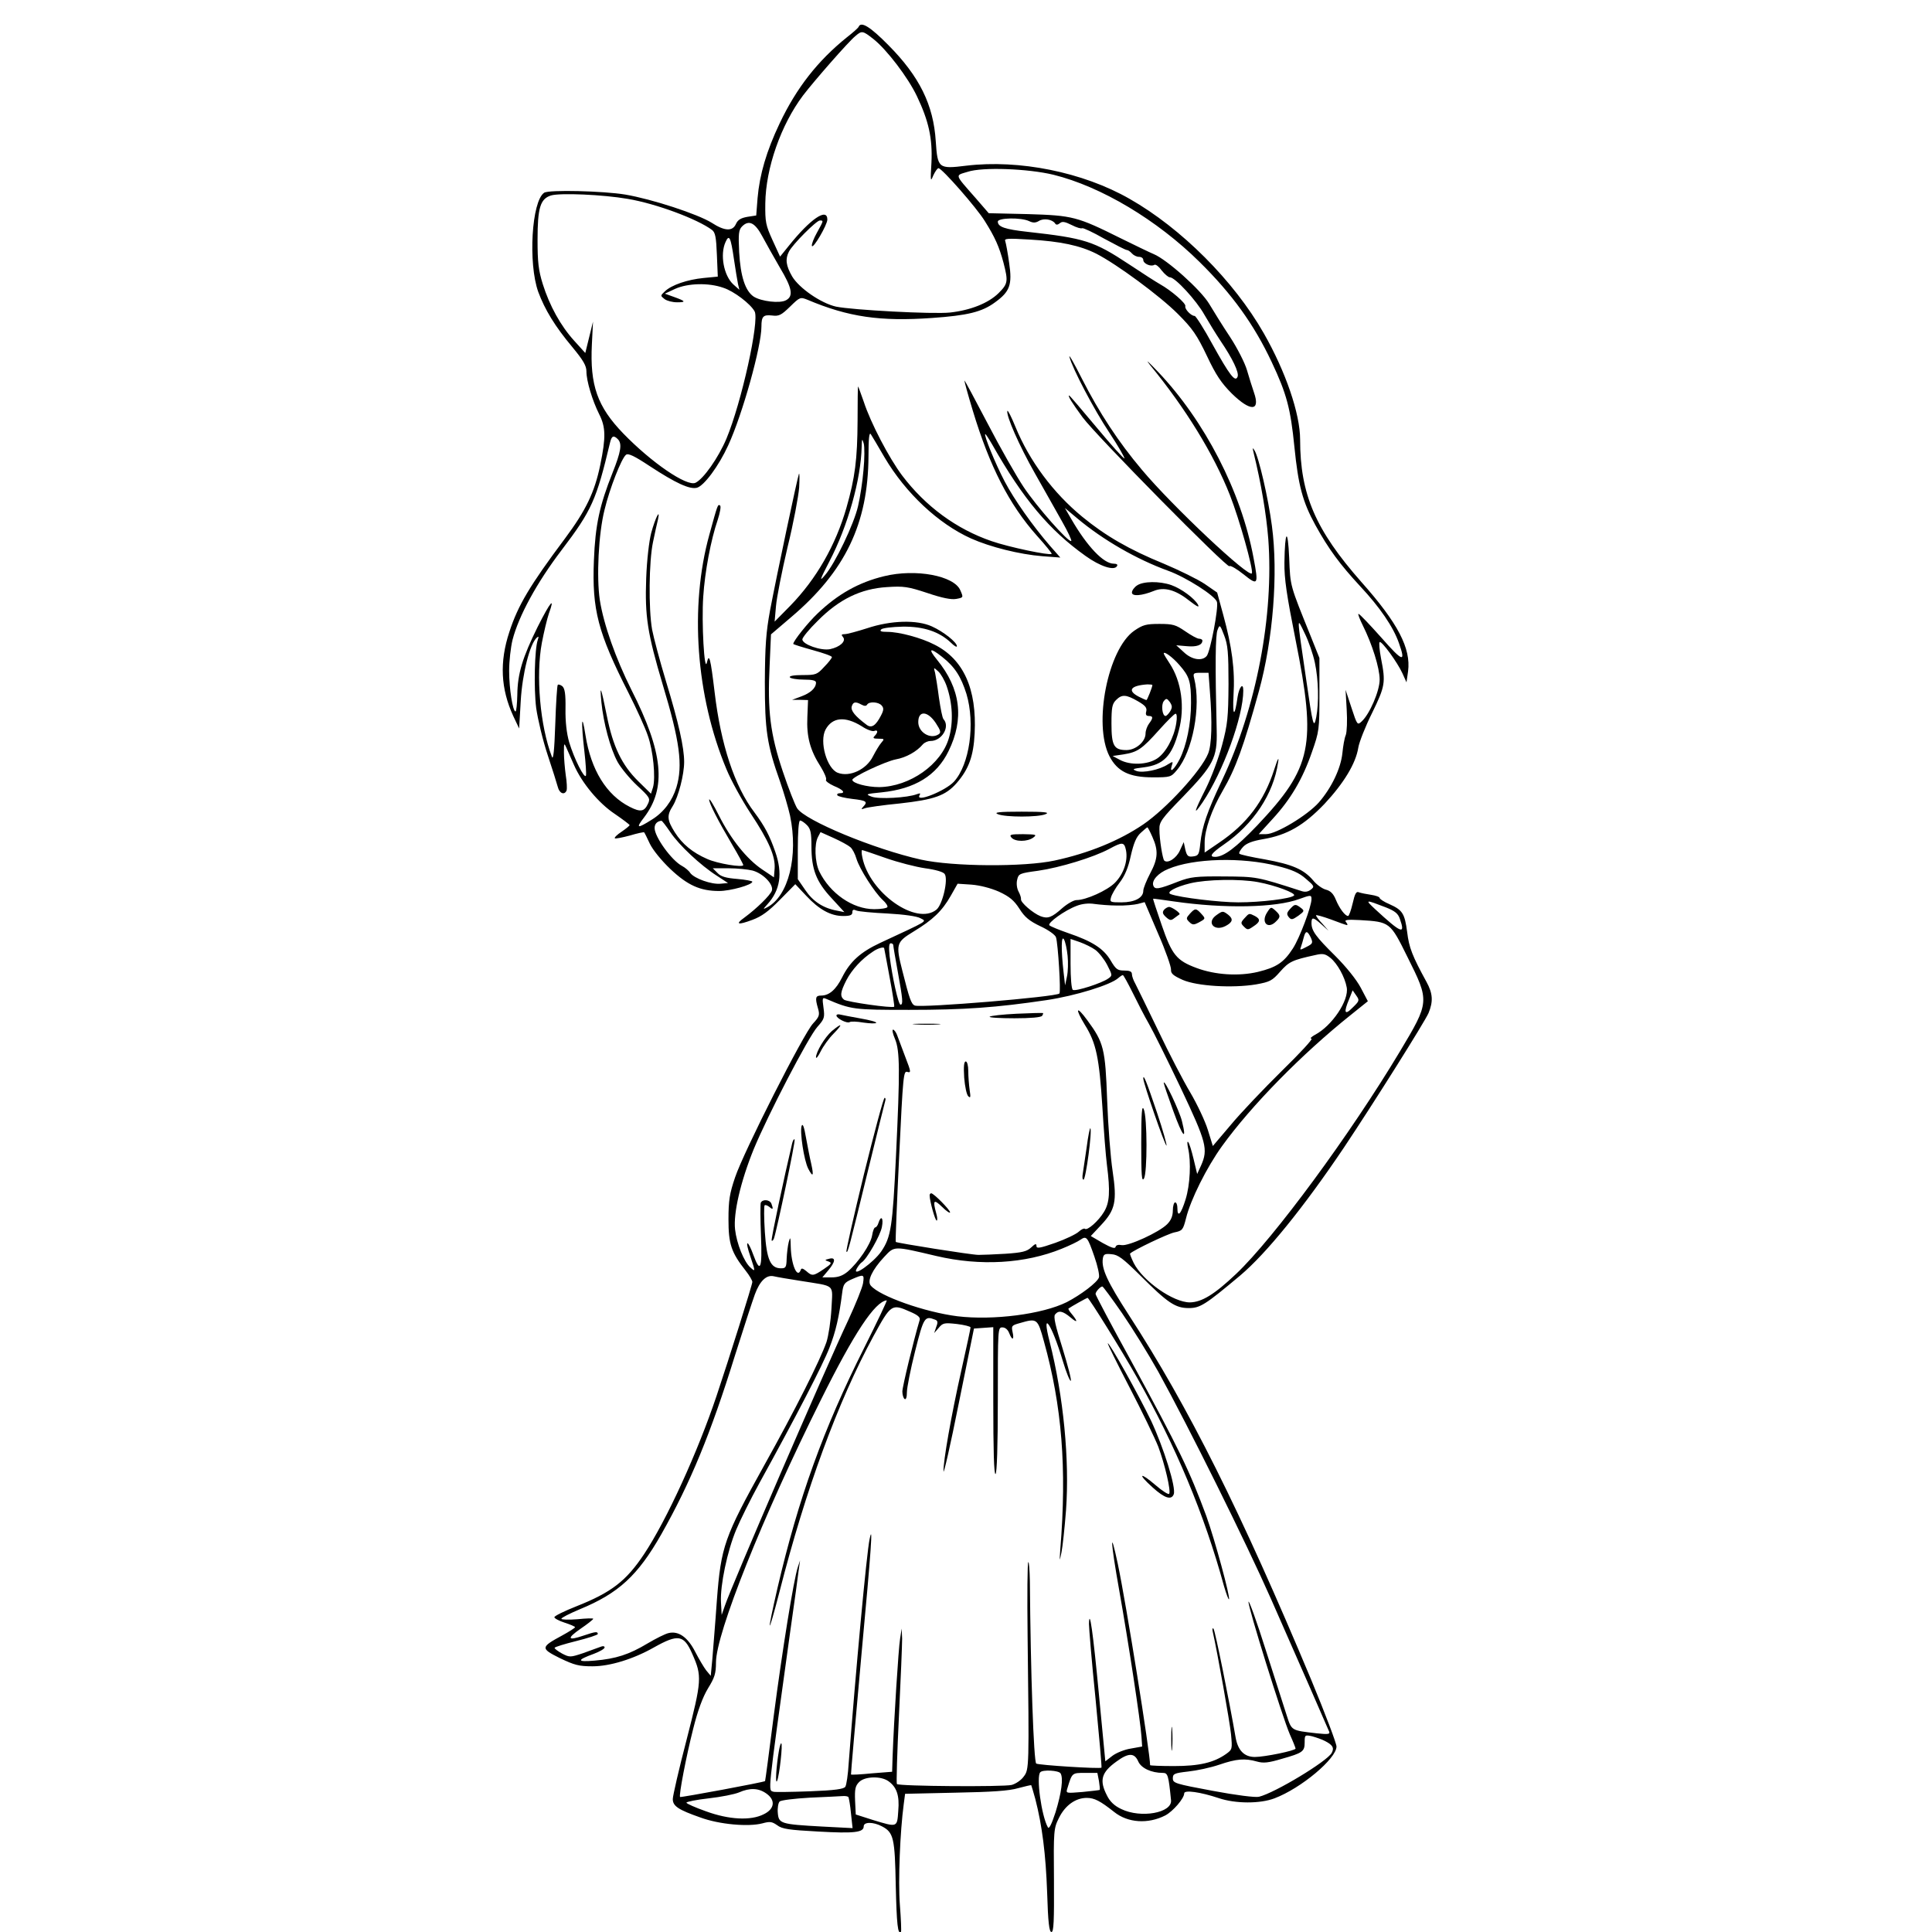 <?xml version="1.0" encoding="utf-8"?>
<!-- Generator: Adobe Illustrator 21.0.0, SVG Export Plug-In . SVG Version: 6.00 Build 0)  -->
<svg version="1.0" id="图层_1" xmlns="http://www.w3.org/2000/svg" xmlns:xlink="http://www.w3.org/1999/xlink" x="0px" y="0px"
	 viewBox="0 0 850 850" enable-background="new 0 0 850 850" xml:space="preserve">
<g transform="translate(0,0) scale(1,1)">
	<path d="M390.8,19.8c13.7,13.8,19.9,26.3,20.9,42.4c0.8,11.9,1.2,12.2,13.4,10.7c23.2-2.8,51.3,2.8,71.9,14.6
		c22.7,12.9,45.8,36,59,59.1c9.6,16.8,16,35.4,16,46.8c0,24.1,6.8,39.8,26.9,62.6c16.2,18.2,21.9,29.3,20.6,39.3l-0.7,4.9l-1.8-4
		c-2.2-4.8-9.1-14.3-10-13.7c-0.4,0.2-0.1,3.5,0.6,7.2c2.1,10.6,1.8,12.2-3.9,23.9c-3,6-5.7,12.9-6.1,15.3
		c-1.1,7-6.4,15.7-14.9,24.8c-9.1,9.5-16.4,13.7-27,15.5c-4.7,0.8-7.3,1.8-8.8,3.4c-1.2,1.3-2,2.7-1.6,3c0.3,0.4,5.4,1.5,11.2,2.5
		c12.1,2.2,17.1,4.4,21.2,9.2c1.5,1.9,4.1,3.7,5.6,4.1c2,0.5,3.3,1.7,4.4,4.4c1.6,3.9,4.1,7.2,5.4,7.2c0.4,0,1.3-2.5,2-5.5
		c1-4.4,1.6-5.5,2.8-4.9c0.9,0.3,3.3,0.8,5.4,1.1c2,0.3,3.7,0.9,3.7,1.4c0,0.4,1.9,1.7,4.3,2.7c5.8,2.6,6.7,4.1,7.8,12.3
		c0.8,6.8,2.3,10.6,8.5,21.9c2.8,5.1,3,8.6,0.9,13.7c-1.7,3.9-24,39.4-37.3,59.3c-17.7,26.3-34.1,46.5-45.6,56.2
		c-15.4,12.9-17.6,14.3-22.6,14.3c-5.9,0-9.2-2.2-21.5-14.5c-7.5-7.4-9.6-9-12.5-9.2c-2.9-0.3-3.5,0-3.8,1.9
		c-0.7,4.5,2.1,10.4,11.4,24.8c26.3,40.5,49.3,86.5,80.3,160.6C583,753.8,588,767,588,768.4c0,5.3-15.6,18.4-27.3,22.8
		c-6.3,2.4-17.1,2.4-24.5-0.1c-8.1-2.7-15.2-3.7-15.2-2.1c0,2.2-4.9,7.9-8.3,9.7c-7.6,3.9-16.5,3.3-22.5-1.5
		c-6.2-4.9-8.7-6.2-12.1-6.2c-4.9,0-9.5,3.3-12.2,8.8c-2.3,4.6-2.4,5.4-2.2,27.5c0.1,17.9-0.1,22.7-1.1,22.7s-1.5-4.2-1.9-17.3
		c-0.6-17-2.2-29.5-5.2-41.2c-0.9-3.2-1.7-6-1.8-6.1c-0.1-0.1-2.7,0.5-5.7,1.3c-4,1.2-11.7,1.7-27.6,2l-22.2,0.5l-0.6,4.6
		c-1.6,11.9-2.5,33.6-1.7,44.2c0.5,6.3,0.7,11.7,0.5,11.9c-1.4,1.5-1.9-3.3-2.3-20.2c-0.4-21-0.9-23.5-6.1-26.2c-3.8-2-8-2-8,0
		c0,2.7-4.1,3.2-20,2.3c-12.9-0.7-15.9-1.1-18.1-2.8c-2.3-1.6-3.2-1.7-6.5-0.8c-6.1,1.6-18.9,0.5-27.3-2.6c-9.7-3.4-12.1-5-12.1-8.1
		c0-1.4,2.7-13.2,6.1-26.2c6.7-26.1,6.8-27.9,2.5-37.6c-3.7-8.5-6.2-8.9-16.9-2.9c-9,5.1-19.3,8.3-27,8.3c-6,0-7.9-0.5-14.4-3.6
		c-8.6-4.3-8.5-4.8,1.1-10c3.1-1.7,5.6-3.3,5.6-3.6s-2.1-1.2-4.6-2s-4.5-1.9-4.5-2.4c0.1-0.6,4.4-2.7,9.7-4.8
		c15.4-6.1,21.9-11.1,29.8-23c9.9-14.9,23.6-44.9,31.9-69.7c5.5-16.4,15.7-48.8,15.7-50c0-0.6-1.3-2.9-2.9-4.9
		c-6.4-8.1-7.6-11.8-7.6-22.6c0-8.4,0.5-11.4,2.9-18.5c3.8-11.3,30.2-63.4,34.3-67.7c2.8-3,3-3.8,2.2-6.6c-1.4-4.8-1.1-5.7,1.4-5.7
		c3.5,0,6.5-2.6,9.2-8c3.5-7,8.1-11.1,16.6-15.1c21.9-10.2,20.7-9.4,17.9-10.9c-1.5-0.9-7.3-1.7-14.5-2.1
		c-6.6-0.3-12.8-0.9-13.7-1.3c-1.3-0.6-1.8-0.4-1.8,0.8c0,1.2-1,1.6-4,1.6c-5.5,0-10.6-2.8-16.3-8.9l-4.8-5.1l-6.7,6.8
		c-5,5.1-8.1,7.4-12.2,8.9c-6.4,2.4-7.7,2-3.5-1c5.3-3.9,11.4-9.8,12.1-11.9c0.8-2.7-3.8-7.5-8.5-8.8c-2-0.5-6.7-1-10.6-1h-6.9
		l2.1,2.1c1.5,1.6,3.8,2.2,8.7,2.6c3.6,0.3,6.6,0.9,6.6,1.2c0,1.4-9.7,4.1-14.6,4.1c-8.3,0-13.9-2.5-21.5-9.7
		c-3.9-3.7-7.7-8.4-9-11.1c-1.2-2.6-2.3-4.8-2.5-5c-0.1-0.2-3,0.4-6.3,1.4c-3.4,0.9-6.4,1.5-6.6,1.2c-0.3-0.3,1-1.6,3-2.9
		c1.9-1.3,3.5-2.6,3.5-2.9c-0.1-0.3-3-2.5-6.5-4.9c-7.1-4.7-14.5-13.6-18-21.6c-1.2-2.8-2.7-6.1-3.3-7.5c-1-2.3-1.1-2.1-1.1,2
		c0,2.5,0.4,7,0.8,10c0.5,3,0.6,6.1,0.4,6.7c-0.9,2.3-3.2,1.4-3.9-1.5c-0.4-1.5-2.4-7.9-4.5-14.2s-4.3-15.6-5-20.5
		c-1.1-8.7-0.7-26,0.7-30c0.5-1.5,0.4-1.7-0.5-0.9c-3,2.8-6.3,15.7-7,27.8l-0.7,12.1l-2.6-5.5c-5.5-12-6.1-23.7-1.7-37
		c3.8-11.7,9-20.4,24.4-41c9.3-12.5,13.1-20.4,15.6-32.5s2.4-16.6-0.5-22.3c-3-6-5.6-14.6-5.6-18.8c0-2.5-1.4-4.9-6.2-10.7
		c-7.7-9.2-12.1-16.5-15-24.3c-4.5-12.6-2.9-39.9,2.6-43.6c2-1.4,26.1-0.8,35.7,0.8c11.8,2,31.9,8.6,38,12.4
		c5.7,3.7,9.2,3.9,10.7,0.5c0.8-1.8,2.2-2.6,5-3.1l3.9-0.6l0.6-7.7c0.9-10.3,3.9-20.6,9.7-32.8c7.4-15.6,16.7-27.5,29.6-37.9
		c2.7-2.1,5.1-4.2,5.2-4.7C378.9,9.3,383,11.9,390.8,19.8z M376.4,15.8c-3.1,2.5-18.3,19.9-23.1,26.2c-9.7,12.9-16.4,31.9-16.6,47.5
		c-0.1,8.2,0.2,9.6,3.2,16.2l3.3,7.2l3.8-4.7c9.5-11.9,17-17,17-11.6c0,2.3-6.3,13.1-6.8,11.6c-0.2-0.7,0.8-3.3,2.2-5.8
		c3-5.4,3-5.4,1.3-5.4c-1.5,0-12,10.5-13.6,13.7c-1.7,3.3-1.3,6.2,1.4,10.9c3.1,5.2,12.7,11.8,19.3,13.3c7.2,1.5,42.8,3.4,50.2,2.6
		c9-1,16.8-4.1,21.3-8.5c4.2-4.2,4.3-5.2,2.2-13.4c-1.9-7.1-3.8-11.3-8.2-18.3c-3.6-5.9-18.9-23.3-20.4-23.3c-0.5,0-1.5,1.5-2.3,3.2
		c-1.2,3-1.3,2.6-0.8-5.7c0.5-10.6-1.2-18.3-6.4-29.2c-3.9-8.2-13.2-20.4-19.1-25.1C379.6,13.5,379.2,13.4,376.4,15.8z M425.7,75.6
		c-5.6,1.7-5.9,0.8,3.5,11.5l5.8,6.7l17.3,0.4c19.7,0.6,21.6,1.1,40.7,10.6c6.3,3.1,12.9,6.3,14.6,7c5.8,2.4,20.7,15.7,24.4,21.9
		c1.9,3.2,6,9.8,9.2,14.6c3.2,4.9,6.5,11.4,7.4,14.5s2.3,7.6,3.1,9.9c2.9,8.3-1.5,8.5-9.7,0.5c-4.6-4.6-7-8.1-11-16.6
		c-4.4-9.2-6.3-12-12.8-18.5c-8-8-26.9-21.9-35.9-26.5c-7.2-3.6-15.7-5.4-29.2-6.2c-10.1-0.6-11.4-0.5-10.8,0.8
		c0.3,0.9,1.1,5.2,1.7,9.6c1.4,9.5,0.3,12.5-6.2,17.2c-5.8,4.3-12.2,5.8-27.8,6.9c-22.7,1.6-36.7-0.4-54.7-8c-3.2-1.3-3.4-1.2-7.7,3
		c-3.9,3.8-4.9,4.3-8,3.9c-3.8-0.4-4.6,0.4-4.6,4.9c0,8.7-8.3,38.5-14.6,52.2c-4.2,9.2-10.7,17.9-13.8,18.7
		c-3.2,0.8-9.4-2.1-20.7-9.5c-6.8-4.5-9.5-5.8-10.5-5c-2,1.6-7.2,14.9-9.4,24.1c-2.7,10.6-3.6,29.8-2.1,39.8
		c1.7,10.8,7,25.7,13.9,39.5c14,27.6,15.5,43.1,5.6,56.1c-3.8,4.9-3.1,5.1,3.4,1c5.2-3.2,9-8.3,10.8-14.2c2.9-9.6,1.5-20.3-6-45.1
		c-6.8-22.8-7.9-30.2-7.3-46.8c0.3-8.3,1.3-16.5,2.2-20c1.8-6.6,4.1-11.2,3-6c-0.4,1.6-1.4,6.1-2.2,10c-1.8,8.5-2,29.4-0.4,38.5
		c0.7,3.6,3.4,13.8,6.1,22.7c5.6,18.4,8,29.2,8,35.5c0,5.6-2.5,15.3-5,19.4c-2.7,4.2-2.5,6.2,0.9,11.6c3.3,5.2,7.8,8.9,14.2,11.7
		c4.6,2.1,15.9,3.9,15.9,2.7c0-0.4-2.2-4.5-5-9.2c-6.3-10.7-10-18-10-19.6c0.1-0.7,2,2.4,4.3,7c5.3,10.5,12.3,19.2,19,23.7l5.2,3.5
		l0.3-3.8c0.4-5.4-2.5-12.2-10.6-24.4c-3.8-5.8-8.6-14.5-10.6-19.4c-13.4-32-16.3-71.5-7.5-103.2c3.7-13.5,3.7-13.4,4.7-12.8
		c0.5,0.3,0,3.1-1,6.2c-3.1,9-5.7,23.1-6.4,33.9c-0.8,11.3,0.5,33.9,1.6,29c1-4.3,1.6-2,3.4,13c2.7,23,8.8,41.5,17.5,52.9
		c4.6,6.2,6.7,10.2,9.2,17.4c3.3,9.5,2.2,16.8-3.5,23.1c-2,2.2-2,2.3-0.1,1.3c9.4-4.9,13.8-22.5,10.1-40.3c-0.8-3.6-2.8-10.4-4.4-15
		c-5.8-16.3-6.7-22.6-6.7-43.9c0.1-15.9,0.5-21.7,2.3-31.5c2.9-15.3,12.1-58.7,12.7-60c0.3-0.6,0.3,2.1,0.1,6
		c-0.3,3.8-2.5,15.7-5.1,26.2c-2.5,10.6-4.8,22.3-5.1,26l-0.6,6.8l6.9-7c11.5-11.8,20-26.7,24.7-43.1c3.8-13.3,4.8-21.3,4.9-38.2
		c0-8.3,0.1-15.2,0.2-15.2s1.2,3,2.5,6.7c3.1,9.5,11.2,24.9,16.9,32.5c10.3,13.6,23.9,23.6,39.4,28.9c7.5,2.6,25.5,6.4,26.4,5.6
		c0.2-0.2-2.7-3.8-6.5-8c-12.2-13.7-20.8-30.5-28.2-55c-2.2-7.2-3.8-13.2-3.7-13.3c0.1-0.2,4.7,8.4,10.2,18.9
		c5.5,10.6,12.6,23.1,15.8,27.9c5.7,8.6,20,24.8,21,23.8c0.3-0.3-1.5-4.1-4-8.5s-7.8-13.9-11.9-21.1c-7.1-12.5-12.8-25.6-12.2-27.6
		c0.2-0.5,1.8,2.7,3.6,7.1c6.1,14.9,16.6,29,29.4,39.5c10.1,8.3,20.6,14.4,35.8,20.6c6.9,2.9,15,6.9,18,8.9l5.5,3.8l2.7,9.9
		c3.8,13.9,5.2,24.1,4.5,35.3c-0.5,9.5,0.5,9.9,1.8,0.7c0.7-4.4,2.5-6.5,2.5-2.8c0,11.5-8.9,35.8-17.9,49.2c-4.3,6.3-3.9,4.5,1.4-6
		c2.5-5,5.7-13.6,7.2-19.3c2.4-9,2.7-12.1,2.8-26.7c0-13.9-0.3-17.3-1.9-21.4c-1.8-4.8-2-4.9-2.9-2.5c-1,2.2-1.1,15.4-0.4,44.4
		c0.3,11.9-1.4,15.1-14.8,29c-9.5,9.7-10.5,11.2-10.4,14.4c0,4.4,1.4,12.9,2.1,13.7c1.5,1.5,5.4-1,6.9-4.4l1.7-3.7l0.7,3.3
		c0.7,2.8,1.2,3.3,3.4,3c2.4-0.3,2.7-0.8,3.2-5.8c0.8-7.4,3-13.9,9.6-27.8c15.1-32,22.8-72.4,20.3-106.1
		c-0.9-11.1-3.1-24.2-6.5-38.1c-0.5-2-0.4-2.2,0.4-0.9c1.9,2.9,6.1,21.1,7.7,33.3c2.8,21,0.5,50-5.7,72.6c-6.8,24.6-10.2,34-16,44
		c-4.8,8.2-7.9,17.1-7.9,22.7v4.4l6.3-4.3c12.3-8.3,19.8-18.2,24.3-32.2c1.6-5,2.2-5.9,1.7-3.1c-2,13.8-10.8,27.1-23.9,36.1
		c-5.5,3.8-6.6,5.4-3.8,5.4c3.8,0,9.1-4,18.5-13.8c24.2-25.6,26.2-35.2,16.9-81.7c-3.9-19.6-5-26.9-4.9-34c0.2-14.3,1.5-15.6,2.1-2
		c0.5,12.7,0.3,11.7,9.5,34.5l3.8,9.5v16c0,15.5-0.1,16.3-3.3,25.4c-4.1,11.9-9.4,20.8-17.2,29.3l-6.2,6.8h3.2
		c4.5,0,18.1-8.2,23.2-13.9c5.6-6.4,9.7-15,10.4-21.7c0.3-3,0.9-6.7,1.5-8c0.5-1.4,0.7-6.4,0.4-11.2l-0.5-8.7l2.6,7.9
		c2.5,7.6,2.6,7.8,4.5,6c3.5-3.2,7.9-13.4,7.9-18.4c0-5.1-3.3-15.6-7.4-23.8c-1.4-2.8-2.3-5.2-1.9-5.1c0.5,0,5,4.8,10.1,10.5
		c9.4,10.7,10.8,11.1,7.7,2.4c-2.5-7.2-8.4-15.8-17.1-25.1c-8.8-9.5-13.8-16.2-19.7-26.9c-5.6-10.2-7.5-17.4-9.2-34.3
		c-1.7-17-3.4-23.4-10-37.4c-7.8-16.6-17.5-30-31.7-44c-18.7-18.5-43.3-33.2-64.3-38.4C452.4,74.2,432.2,73.4,425.7,75.6z M242.4,86
		c-4.7,1.5-5.9,5.4-5.9,19.5c0,9.8,0.4,13.4,2.3,19.5c3,9.5,7.8,18.3,13.9,25l4.8,5.3l1.7-6.9l1.7-6.9l-0.5,10
		c-0.9,18,2.4,27.4,13.8,39.2c12.4,12.8,28,23.5,31.8,21.7c3.5-1.7,10-10.9,13.6-19.4c6.6-15.8,14.6-51.9,12.4-56
		c-1.8-3.3-9.1-8.9-13.8-10.4c-6.5-2.3-15.7-2-21.2,0.5l-4.5,2.1l3.9,1.4c5.3,1.9,5.6,2.4,1.5,2.4c-2,0-4.4-0.6-5.5-1.4
		c-1.9-1.5-1.9-1.5,0.1-3.4c2.9-2.8,9.9-5.2,17.1-5.9l6.2-0.6l-0.4-9.6c-0.3-7.7-0.7-9.8-2.1-10.9c-6.4-4.8-24.6-11.6-37.1-13.7
		C265.3,85.6,246.4,84.8,242.4,86z M439,97.5c0,2.3,3.1,3.4,13.1,4.5c25.2,2.8,29.2,4.1,44.5,14.2c6,4,12.1,7.9,13.7,8.8
		c5,2.8,11.6,8.5,11.2,9.7c-0.4,1.2,2.5,4.3,4.1,4.3c0.5,0,4.1,5.6,7.9,12.6c7.5,13.5,10,16.8,11,14.1c0.7-1.8-2.2-7.9-7.5-15.7
		c-2-3-5.2-8.2-7.1-11.5c-3.5-6.3-12.9-16.5-15.2-16.5c-0.7,0-2.3-1.4-3.6-3c-1.2-1.7-2.6-2.8-3.2-2.5c-1.5,1-4.9-0.5-4.9-2.1
		c0-0.8-0.8-1.4-1.9-1.4c-1,0-2.4-0.7-3.1-1.5c-0.7-0.8-1.7-1.5-2.2-1.5c-0.6,0-5-2.3-10-5c-4.9-2.8-9.2-4.8-9.7-4.6
		c-0.4,0.3-2.5-0.3-4.6-1.4c-3-1.5-4.2-1.7-5.2-0.8c-1,0.8-1.7,0.8-2.1,0.1c-1.2-1.8-5-2.4-7.1-1.1c-1.5,0.9-2.6,0.9-4.3,0.1
		C449.3,95.6,439,95.8,439,97.5z M326.5,99.6c-1.5,1.5-1.7,3.2-1.3,11.3c0.6,10.8,2.7,17.1,6.4,19.6c3.3,2.1,11.5,3.1,14.2,1.6
		c3.4-1.8,2.7-5.4-2.7-14.4c-2.6-4.5-6.1-10.7-7.7-13.7C332.2,98,329.5,96.6,326.5,99.6z M319.2,106.5c-2.5,5.5-0.8,14.7,3.4,18.6
		l2.7,2.4l-0.6-2.5c-0.3-1.4-1.1-6.3-1.8-11C321.5,104.3,320.8,102.9,319.2,106.5z M383.1,191c-0.7-1-1,2.2-1,9.8
		c-0.2,29.6-10.2,50.5-34,70.7l-8.9,7.6l-0.6,13.7c-1,19.9,0.3,30.2,5.8,46.6c2.5,7.5,5.4,14.8,6.3,16.2c3.5,5.4,33.9,18,54.5,22.6
		c13.9,3.1,45.4,3.3,58.8,0.4c14.9-3.2,28.4-8.7,39-15.9c10.1-6.9,25.4-23.5,28.5-31.1c1.6-3.8,1.9-13.7,0.8-27.4l-0.6-8.2h-3.5
		c-3.1,0-3.4,0.2-2.8,2.5c3.1,12.3-0.7,32.2-7.6,40.3c-2.6,3.1-2.9,3.2-10.6,3.2c-10.4,0-15.6-2.6-19.1-9.3
		c-7.2-14.1-0.7-47.1,10.9-55.2c3.8-2.6,5.2-3,11.1-3c6,0,7.2,0.4,11.3,3.2c2.6,1.8,5.3,3.3,6.1,3.3s1.5,0.4,1.5,0.8
		c0,2-2.5,2.9-6.8,2.5l-4.7-0.4l3.3,3c3.5,3.4,8.1,4.1,10.1,1.7c1.6-1.9,5.3-21.4,4.5-23.8c-0.8-2.7-13.7-10.9-21.5-13.7
		c-13.8-5-28.7-13.6-39.9-23l-5.5-4.6l2.9,5c6.9,11.9,14.1,19.5,18.6,19.5c1.3,0,1.9,0.4,1.4,1.1c-1.2,2.1-7.4,0.1-13.8-4.5
		c-16-11.4-27.5-25.1-41-48.9c-1.5-2.6-2.9-4.7-3.1-4.7c-0.9,0,4.5,13.2,8.5,20.8c4.2,8,12.3,19.5,20,28.4l4.5,5.1l-8-0.6
		c-9.9-0.8-22.8-4-31.3-7.8c-14.4-6.5-28.7-19.9-38-35.6C386.4,196.4,383.6,191.8,383.1,191z M268.4,194.7c-6,25.2-8,29.8-21.3,47.3
		c-10.9,14.3-18.9,29-21.6,39.5c-0.8,3.2-1.5,9.4-1.5,13.7c0,7.8,1.6,17.8,2.8,17.8c0.4,0,0.7-3.3,0.8-7.3c0.1-9.3,2.3-16.5,9-30
		c5.6-11.1,7.7-13.5,4.9-5.8c-0.8,2.3-2.2,8.2-3.1,12.9c-2.7,14.4-0.8,36.5,4.4,50.1c0.6,1.8,1.1-2.5,1.5-14.3
		c0.3-9.3,0.8-17,1.1-17.3c0.3-0.3,1.2,0,2,0.6c1.1,1,1.5,3.4,1.4,9.9c-0.1,5.7,0.5,10.8,1.6,14.7c2.2,7.3,6.8,16.5,7.4,14.7
		c0.2-0.7-0.1-5.5-0.7-10.7c-1.5-13-1.2-17.9,0.5-7c2.4,15.2,9.2,26.3,19.5,31.5c4.7,2.4,6.4,2.1,8-1.4c1.1-2.3,0.7-2.9-4.8-8
		c-3.2-3-7.1-7.7-8.6-10.4c-3.2-5.9-6.2-17.1-7.1-26.2c-0.8-8.4-0.2-6.9,2.4,6c2.7,13.5,6.6,21.6,13.8,28.7l5.6,5.5l0.9-2.8
		c1.2-4.3,0.1-16.1-2.3-22.8c-1.1-3.3-4.9-11.7-8.5-18.8c-13.4-26.4-16.1-36.5-15.2-58.3c0.6-15.5,2.5-24.2,8.2-38.5
		c3.7-9.3,4.3-12.8,2.3-14.8C270,191.4,269.1,191.7,268.4,194.7z M380,195.1c-0.7-2.3-0.8-2.2-0.9,1.4c-0.3,14.4-6.1,35-14.2,50.5
		c-4.3,8.3-4.5,9.1-1.9,6c4.4-5.1,12.7-22.4,14.5-30.3c0.9-3.8,2-10.9,2.4-15.9C380.4,201.8,380.4,196.5,380,195.1z M574,278.6
		c-3.5-7.2-3.6-8.9,0.6,19.9c3,20.9,3.4,22.4,4.5,17c1.2-6.3,1-16.4-0.6-23.9C577.7,287.8,575.7,282,574,278.6z M512,287.5
		c0,0.3,1.2,2.3,2.6,4.4c5.2,7.9,6.8,19.3,4,29.6c-2.9,11.1-6.7,15-15.4,16.1c-4.9,0.6-5.3,0.8-3.2,1.6c2.8,1,10.2-0.5,13.8-2.9
		c2.3-1.4,2.4-1.4,1.7,0.7c-1.1,3.5,1.2,1.5,3.5-3c3-5.9,5-15.6,5-24.7c0-9.5-0.7-11.7-5.1-16.7C515.9,289.1,512,286.3,512,287.5z
		 M504.8,301.1c-7.4,0.5-9,2.7-3.8,5.4c1.6,0.8,3.1,1.5,3.4,1.5s2.6-5.7,2.6-6.6C507,301.2,506,301.1,504.8,301.1z M491,308
		c-1.7,1.7-2,3.3-2,10.4c0,9.7,1.1,11.6,6.6,11.6c4.1,0,8.4-3.7,8.4-7.3c0-1.3,0.7-3.2,1.5-4.3c1.9-2.5,1.9-3.4-0.1-3.4
		c-1.1,0-1.5-0.6-1.1-2c0.4-1.6-0.4-2.6-3.7-4.5C495.4,305.5,493.6,305.4,491,308z M514.7,308.9c-1.3-1.7-1.6-1.8-2.7-0.4
		c-1.2,1.5-0.7,6.5,0.8,6.5c0.4,0,1.3-0.9,2-2C515.8,311.3,515.8,310.6,514.7,308.9z M517.2,314c-0.5,0-3.7,3.2-7.2,7.1
		c-7.6,8.5-9.5,9.8-15.7,10.8l-4.8,0.7l3.2,1.7c4.6,2.5,12.2,2.2,16.4-0.6c3.8-2.5,7.4-9.1,8.4-15.5
		C517.9,315.8,517.8,314,517.2,314z M291,361.1c-1.9,0.2-3,1.4-3,3.2c0,3.9,7.5,14.3,12.1,16.7c1.3,0.7,3,2.1,3.6,3.1
		c1.8,2.4,9.3,5.1,13.3,4.7l3.3-0.3l-4.9-3.2c-7.2-4.6-16.6-13.4-20.5-19.2C293,363.3,291.3,361.1,291,361.1z M352,361
		c-0.6,0-1,5-1,12.9v12.9l3.3,4.8c3.3,4.9,7.8,7.9,13.7,9l3.5,0.7l-5.6-6.1c-6.8-7.3-8.9-12.7-8.9-22.9c0-6-0.4-7.7-2-9.3
		C353.9,361.9,352.6,361,352,361z M504.8,364c-0.2,0-1.5,1.1-2.9,2.4c-2,1.8-3.1,4.5-4.4,10.1c-1.1,5.2-2.6,8.8-4.9,11.8
		c-1.8,2.3-3.5,5.3-3.8,6.5c-0.6,2.1-0.3,2.2,4.6,2.2c5.8,0,9.6-2,9.6-5.1c0-1.1,1.4-4.5,3-7.6c3.5-6.5,3.7-10.1,1-16.1
		C506,365.9,505,364,504.8,364z M366.8,368.7l-5.8-2.6l-1.1,2.1c-1.7,3.1-1.4,11,0.5,15.1c4.7,9.7,14.7,16.7,24.2,16.7
		c2.9,0,5.5-0.4,5.8-0.9c0.3-0.4-0.6-1.9-2.1-3.2c-3.6-3.4-10.1-13.5-11.5-18.1c-0.6-2.1-1.8-4.4-2.7-5.1
		C373.2,371.9,369.9,370.1,366.8,368.7z M488,373.5c-6.9,3.7-21.6,8.2-31.3,9.6c-8.2,1.1-8.6,1.3-9.2,4c-0.4,1.6-0.1,3.8,0.6,5.1
		c0.7,1.3,1.2,2.8,1.1,3.4c-0.3,1.4,5.3,6.2,8.6,7.5c3.2,1.2,4.9,0.6,9.6-3.6c2.2-1.9,5-3.5,6.2-3.5c4.2,0,13.5-4.2,16.9-7.6
		c3.8-3.8,5.8-9.6,4.9-14.3C494.6,370.4,493.9,370.3,488,373.5z M379.3,374c-0.3,0-0.3,1.5,0.1,3.2c3.1,15.6,23.8,30.2,32.6,23
		c2.7-2.2,5.3-13.4,3.6-15.7c-0.6-0.9-4.1-1.9-8.6-2.5c-4.1-0.6-11.9-2.6-17.3-4.5C384.3,375.6,379.6,374,379.3,374z M514,382.3
		c-4.5,1.8-7.4,5.1-6.6,7.3c0.7,1.9,2.2,1.7,11.1-1.8c5.3-2,7.7-2.3,20-2.2c14.4,0.1,14.5,0.1,33.7,6.3c1.9,0.7,3.2,0.5,4.5-0.5
		c1.7-1.3,1.6-1.6-2.2-4.8c-2.9-2.6-6.1-4-12.5-5.6C546.5,377,525,377.6,514,382.3z M523.7,388.6c-6.6,1.6-10.9,4-8.6,4.8
		c4,1.5,21.5,3.6,29.7,3.6c9.8,0,23.1-1.6,24.5-3c1.1-1-8.2-4.5-15.8-5.9C545.5,386.6,530.8,386.9,523.7,388.6z M427.4,389.2
		l-6.1-0.4l-3,5.3c-3.8,6.7-7.9,10.6-16.3,15.7c-7.7,4.7-8,5.5-5,17.3c3.1,12.3,3.9,14.7,5.5,15.3c3,1.1,62.2-3.8,63.6-5.3
		c0.7-0.7-0.6-21.9-1.5-24.7c-0.3-1.1-3.4-3.3-6.9-4.9c-4.8-2.3-6.9-4-9.2-7.7c-2.4-3.7-4.3-5.3-9-7.5
		C435.8,390.7,431.2,389.5,427.4,389.2z M571.7,395.5c-10.4,3.9-33.1,4.3-55.2,1.1c-4.9-0.7-9.1-1.3-9.2-1.2
		c-0.1,0,1.6,5.3,3.8,11.6c4.5,13.1,6.5,15.6,15.4,18.9c8.1,3,18.4,3.7,26.9,1.7c8.2-2,11.4-4.1,15.4-10.3c3-4.6,8.2-18.5,8.2-21.7
		C577,393.7,576.7,393.7,571.7,395.5z M605,400c11.6,10.7,13.4,11.4,10.9,4.3c-0.8-2.4-2.2-3.5-6.2-5.1
		C600.6,395.7,600.4,395.7,605,400z M481.5,397.7c-2.5-0.4-5.4-0.1-7.7,0.8c-5.4,2-13.1,7.6-12.1,8.6c0.5,0.5,4.2,2,8.2,3.4
		c10.6,3.6,15.6,6.8,18.7,12c2.3,3.9,3,4.5,6,4.5c2.4,0,3.4,0.4,3.4,1.6c0,0.9,0.7,2.8,1.5,4.2c0.8,1.5,5.3,10.8,10.1,20.7
		c4.7,9.9,11.1,22.2,14.1,27.2c3,5.1,6.5,12.5,7.7,16.4l2.2,7.1l7.9-9.3c4.3-5.2,14.4-15.8,22.4-23.7c8-7.8,13.9-14.2,13.1-14.2
		c-0.8-0.1-0.1-0.8,1.5-1.7c7.5-3.9,15.1-15.2,14-20.9c-0.8-4.5-4.1-10.5-7.2-13c-2.3-1.8-3.3-2-6.7-1.2
		c-10.1,2.2-11.5,2.9-15.4,7.3c-3.5,4-4.5,4.5-10.6,5.6c-10.3,1.7-25.9,0.8-32.3-2c-4.2-1.9-5.2-2.8-5.1-4.5
		c0.1-1.2-2.4-8.4-5.7-15.9l-5.9-13.8l-3,0.8c-1.7,0.4-5.8,0.8-9.1,0.7C488.2,398.4,483.7,398,481.5,397.7z M585.5,404.5
		c-3.6-1.3-6.5-2.1-6.5-1.8c0,0.4,1.2,2.1,2.8,3.7l2.7,3.1l-3.1-2.8c-3.6-3.2-4.4-3.4-4.4-0.6c0,3.4,1.9,6,10.4,14.4
		c4.9,4.9,9.4,10.5,11.3,14.1l3.1,5.9l-7.6,6.1c-21.4,17.1-43.7,39.8-56.6,57.7c-6.7,9.3-13.8,23.5-15.8,31.7
		c-1.3,5.1-1.6,5.5-5.1,6.2c-2.9,0.6-18,7.8-19.5,9.3c-0.2,0.2,0.6,2.1,1.6,4.2c4.1,8,17.4,17.3,24.7,17.3
		c5.2-0.1,10.7-3.4,20.3-12.5c16.6-15.7,50.3-61.5,72.1-97.9c13.1-21.9,13.1-22,3.3-41.6c-7.6-15.4-7.7-15.4-20.9-16.2
		c-5.7-0.3-7-0.1-6.1,0.9c0.6,0.7,0.8,1.3,0.4,1.3C592.3,407,589.1,405.9,585.5,404.5z M573.6,412.4c-0.3,1.3-0.9,3.2-1.2,4.1
		c-0.6,1.6-0.5,1.6,2.4,0.1c2.8-1.4,2.9-1.8,1.9-4.1C575.2,409.4,574.4,409.3,573.6,412.4z M468.1,413.3c-1.2-2.1-1.3,4.4-0.2,14.2
		l0.7,6l0.8-3.8c0.5-2.2,0.6-6.3,0.3-9.2C469.4,417.5,468.7,414.3,468.1,413.3z M475.1,414.5l-4.1-1.4V424c0,6.3,0.4,11.1,1,11.5
		c1.2,0.8,12.9-3,15.6-5c1.9-1.3,1.8-1.5-0.5-6c-1.3-2.5-3.7-5.5-5.2-6.6S477.3,415.3,475.1,414.5z M391.9,415
		c-0.8,0-0.9,1.8-0.5,5.7c1.1,8.8,3.8,21.3,4.8,21.3c1.2,0,1-2.3-1.2-14.4c-1.1-6-2-11.3-2-11.8C393,415.4,392.5,415,391.9,415z
		 M384,418.7c-4.9,3.2-9.2,7.9-11.6,12.5c-2.7,5.3-2.9,7.1-1.1,8.6c1.2,1,21.4,3.9,22.1,3.1c0.2-0.2-0.7-6-2-12.9
		s-2.3-12.6-2.4-12.8C388.9,416.4,386.1,417.2,384,418.7z M494,429c-0.3,0-1.2,0.6-2,1.3c-3.3,3-18.8,7.8-31.5,9.7
		c-22.2,3.3-36.2,4.3-60.5,4.3s-25.5-0.1-36.4-4.8c-1.8-0.8-1.9-0.5-1.3,3.8c0.6,4.4,0.4,5-2.7,8.5c-4,4.5-21.8,38.8-28,53.8
		c-5.8,14.3-9,28.2-8.2,35.3c0.7,6.2,3.9,14.2,6.7,16.7c2.3,2.1,2.3,2,0-4.9c-1.1-3.2-1.7-5.7-1.2-5.7c0.4,0,1.5,2.2,2.5,5
		c3.1,8.5,4,6.3,3.4-8.3c-0.3-7.2-0.3-13.8-0.1-14.5c0.7-1.7,4-1.5,4.7,0.4c0.9,2.4,0.7,2.8-0.9,1.4c-0.9-0.7-1.8-1-2.1-0.7
		s-0.3,5.5,0.1,11.7c0.8,12.2,2.5,16,7.1,16c2.1,0,2.4-0.4,2.5-4.3c0.1-2.3,0.5-5.6,0.9-7.2c0.7-2.6,0.8-2.3,0.9,2.1
		c0.2,7.8,2.9,14.2,4.4,10.1c0.3-0.9,0.9-0.7,2.4,0.5c2.6,2.3,3.1,2.3,7.8-0.9c3.4-2.3,3.6-2.7,2-3.3c-1.8-0.6-1.7-0.7,0.3-1.2
		c3-0.8,2.8,1.3-0.4,5.1l-2.6,3.1h4c2.9,0,4.9-0.7,7.1-2.5c4.7-4,10.2-12.1,10.8-16c0.3-1.9,0.9-3.5,1.4-3.5c0.4,0,1.1-0.9,1.4-2
		c1.1-3.5,2.3-2.2,1.5,1.8c-0.6,3.6-6.7,14.3-8.9,15.6c-0.6,0.4-1.6,1.7-2.2,2.8c-2.2,4.1,7.3-2.6,10.8-7.6c4.3-6.3,5-10.8,6.5-42.1
		c1.8-37.7,1.7-46.1-0.4-51.3c-1-2.3-1.4-4.2-0.9-4.2s1.4,1.2,1.9,2.7c0.6,1.6,2.2,5.9,3.6,9.6c2.4,6.2,2.5,6.8,0.8,6.3
		c-1.7-0.6-1.9,1.4-3.6,36.9c-1,20.7-1.7,37.7-1.5,37.9c0.7,0.5,33.3,5.7,36.4,5.7c1.7,0,7-0.2,11.9-0.5c7.3-0.5,9.4-1,11.3-2.8
		c1.8-1.7,2.3-1.8,2.3-0.6s1.4,1,8.3-1.4c4.5-1.6,9.1-3.8,10.3-4.9c1.1-1,2.3-1.6,2.7-1.3c1,1,6-3.4,8.4-7.4c2.5-4.1,2.8-9,1.3-20.7
		c-0.5-3.9-1.4-15.3-2-25.5c-1.4-21.7-2.7-28.1-7.7-36.1c-4.5-7.4-3.8-8.7,1.1-2c7.2,9.8,7.9,12.4,8.7,35.1
		c0.4,11.3,1.5,25.3,2.4,31.2c2,13.4,1.2,17.1-5.1,23.8l-4.5,4.8l5.3,3.1c3.8,2.1,5.4,2.6,5.6,1.7c0.2-0.8,1.2-1.1,2.7-0.8
		c3,0.5,16.4-5.6,20-9.2c1.7-1.7,2.5-3.6,2.5-6.1c0-1.9,0.5-3.5,1-3.5c0.6,0,1,1.1,1,2.5c0,4.4,1.6,2.7,3.6-3.8
		c2-6.4,2.5-16.6,1.1-22.6c-0.4-1.9-0.4-3.1,0-2.7c0.5,0.4,1.5,3.7,2.4,7.4l1.6,6.7l1.7-3.7c3.2-7.2,2.4-10.2-8.9-34.1
		c-5.8-12.2-12.1-24.9-14-28.2c-1.9-3.3-5.1-9.5-7.2-13.8C496.2,432.5,494.3,429,494,429z M596.7,438l-1.6-2.3l-1.5,3.8
		c-2.6,6.1-2,7.4,1.5,3.8C598.1,440.4,598.2,440.1,596.7,438z M475.4,545.4c-1.1,0.8-4.8,2.6-8.3,4c-16.2,6.6-35.9,7.7-55.1,3.2
		c-19.1-4.5-18.4-4.5-23,0.4c-5.3,5.7-7.6,10.6-5.9,12.6c3.9,4.7,23.9,11.7,38.1,13.5c15.8,1.9,37.4-0.9,48.1-6.2
		c6.2-3.2,13.5-8.7,14.2-10.9c0.3-1-0.6-5.1-2-9.1C478.5,544.2,478,543.6,475.4,545.4z M340.4,561.5c-3.2-0.7-6.1,2-8.3,8
		c-1.1,3-5,15-8.7,26.7c-10.7,34.5-19.6,56.1-32.5,78.9c-10.3,18.1-18.8,25.9-35.8,32.9c-4.5,1.9-8.1,3.7-8.1,4.2
		c0,0.4,3.2,0.5,7,0.2c3.9-0.4,7-0.5,7-0.2s-2.5,2.3-5.6,4.4c-6.2,4.3-5.7,5.4,1.3,3c5.3-1.8,6.3-1.9,6.3-0.7c0,0.4-4.3,1.8-9.5,3.1
		s-9.5,2.6-9.5,3s1.5,1.5,3.3,2.5c3.3,1.7,3.6,1.7,9.3-0.2c3.2-1.2,6.7-2.4,7.7-2.8c0.9-0.4,1.7-0.3,1.7,0.3s-2.1,1.8-4.7,2.8
		c-7.7,2.8-7.6,3.7,0.3,3c9.4-0.8,15.2-2.7,23.2-7.5c3.7-2.2,7.9-4.3,9.3-4.6c4.4-1.1,8.5,1.8,11.8,8.3c1.6,3.1,3.8,6.8,4.8,8.1
		l2,2.4l0.7-7.4c0.3-4.1,1.3-15.7,2-25.9c1.8-23.6,3.3-27.8,20.7-59.1c13.9-24.9,24.6-46.2,27.5-54.4c0.9-2.8,1.9-9.3,2.2-14.7
		c0.5-11.2,2.2-9.7-13.8-12.3C346.8,562.7,341.6,561.8,340.4,561.5z M374.8,562.8c-3.4,1.5-3.8,2.2-4.3,6.2
		c-1.3,10.2-2.8,16.9-5.6,24c-2.7,7.1-14.7,30.3-30.8,59.5c-3.9,7.1-8.5,16.4-10.2,20.5c-3.9,9.3-7.1,24.5-6.7,31.9l0.3,5.6l1.4-4
		c2.9-8.7,44.2-104.3,54.3-125.7c3.2-6.9,6.2-14.3,6.5-16.2C380.3,560.6,380.1,560.5,374.8,562.8z M485,566c-0.9,0-3,2.3-3,3.3
		c0,0.5,6.9,13.6,15.4,29c21.6,39.7,25.8,48.4,33.3,68.6c3.7,10.2,10.7,36,10,36.7c-0.2,0.3-1.2-2.4-2.2-5.8
		c-8.6-31.5-21.3-61.8-38.3-91.8c-6.7-11.9-21.1-35-21.7-35c-0.4,0-7.5,4-8.4,4.7c-0.2,0.1,0.3,1.1,1.1,2c3.1,3.7,3.1,4.7-0.1,2
		c-3.6-3-5.3-3.3-6.9-1.4c-0.8,0.9,0.1,4.9,3.3,15c2.3,7.5,4,13.9,3.6,14.2c-0.4,0.2-2-3.7-3.5-8.7c-4.9-16.4-9.6-23.2-5.8-8.5
		c6.1,24.1,8.8,51.9,7.2,74.2c-0.6,7.8-1.5,16.1-2,18.5c-0.9,4.3-0.9,4.3-0.5-1.5c2.9-35.7,0.7-62.9-7.2-91.3
		c-2.8-10.2-3-10.3-10.6-8.1c-3.6,1-3.8,1.2-3.2,4c0.8,3.5-0.2,3.8-1.5,0.4c-0.6-1.5-1.7-2.5-3-2.5c-2,0-2,0.5-2,31.9
		c0,20.3-0.4,32.2-1,32.6c-0.7,0.4-1-10.5-1-32v-32.6l-4.2,0.3l-4.3,0.3l-6.7,33c-3.6,18.1-6.7,31.6-6.7,29.8
		c-0.1-4.5,3.3-24.1,7.9-44.6c2.2-9.8,4-18.2,4-18.7c0-0.4-2.7-1.1-6-1.5c-5.5-0.6-6.2-0.5-8,1.7l-2,2.3l0.9-2.7
		c0.8-2,0.7-2.8-0.5-3.2c-4.6-1.8-5-1.1-8.8,13.9c-2,7.9-3.6,16.1-3.6,18c0,2.2-0.4,3.4-1,3c-0.5-0.3-1-1.8-1-3.3
		c0-2.1,5-22.7,7.6-31.4c0.4-1.2-0.7-2.2-4.2-3.7c-8.1-3.6-8.4-3.4-16.2,10.9c-15.5,28.6-29.7,67.1-41.3,112.5
		c-5.3,20.4-5.7,19.3-0.8-2c9.2-39.4,20.2-69.9,38-105.3c5.8-11.6,10.4-21.2,10-21.1c-5.2,0.6-14.3,14.3-29,43.9
		C335.5,667.3,315,718.7,315,731.4c0,4.9-0.6,6.7-3.5,11.4c-2.3,3.8-4.5,9.7-6.5,17.7c-3.1,12.2-6.4,29.4-5.8,30.1
		c0.3,0.3,37-6.5,37.4-7c0.1,0,1.8-12.9,3.8-28.6c3.8-29.1,8.8-60.1,10.6-65.5l1-3l-0.5,3.5c-0.2,1.9-2,15-4,29
		c-10,72.2-9.6,68.4-7.2,69.3c0.7,0.2,7.9,0.1,16-0.2c10.9-0.4,15-1,15.6-2c0.5-0.7,1.2-5.4,1.5-10.5c3-39.5,7.9-92.7,9.2-98.5
		c1.5-7.2,0.8,3.5-3.6,50.9c-2.6,28.9-4.7,52.6-4.6,52.7c0.2,0.2,4.3,0,9.2-0.5l8.9-0.7l0.2-6.5c0.6-16.3,2.6-47.9,3.3-52l0.7-4.5
		l0.2,4.5c0,2.5-0.6,17.7-1.4,33.9s-1.2,29.7-0.9,30c0.9,1,46.9,1.3,50.5,0.4c1.8-0.5,4.2-2.1,5.3-3.7c2.4-3.1,2.4-3.9,1.7-61.9
		c-0.2-17.5-0.1-32.1,0.3-32.4c0.3-0.4,0.6,3.4,0.7,8.3c0.3,39.9,1.7,79.6,2.8,80.3c1.1,0.7,28.1,2.4,28.7,1.8
		c0.2-0.1-1-13.7-2.6-30.2c-1.7-16.5-2.9-31.4-2.9-33c0.2-7.5,1.8,3.6,4.4,31.2l2.8,29.2l3.1-2.4c1.7-1.3,5.4-2.8,8.1-3.2l5-0.9
		l-0.3-4.4c-0.4-6.5-5.7-41.3-9.8-64.4c-3.8-21.3-4.2-28.5-0.6-11.5c3.7,17.6,14.2,83.1,14.2,88.5c0,0.2,4.7,0.4,10.5,0.4
		c11.1,0,17.5-1.5,22.9-5.3c2.8-2,2.8-2.2,2.2-8.7c-0.5-5.2-6-36.2-8.1-45.4c-0.2-1,0-1.5,0.4-1c0.7,0.7,7.1,32.6,9.7,47.7
		c1,5.8,3.8,8.7,8.5,8.7c4.3,0,17.9-2.8,17.9-3.7c0-0.3-1.1-3.1-2.5-6.2c-3.3-7.6-18.7-56.9-18.2-58.4c0.2-0.7,3.7,8.9,7.6,21.3
		c4,12.4,8.1,25.3,9.2,28.7c2.2,6.8,1.9,6.6,13.3,7.9c4.8,0.5,5.8,0.4,5.4-0.7c-1.1-2.6-14.9-34.2-25.6-58.4
		c-11-24.9-36.2-75.7-49.6-100c-4.3-7.7-11.5-19.3-15.9-25.7C489.2,571.3,485.3,566,485,566z M577.3,763.9c-3.2-0.7-3.3-0.6-3.3,2.6
		c0,4.1-0.8,4.7-10,7.3c-6,1.8-8.2,2-11,1.2c-5.3-1.5-9-1.2-16.6,1.4c-3.8,1.3-9.9,2.6-13.7,3c-6.1,0.7-6.7,1-6.7,3
		c0,2.1,1,2.4,17.6,5.5c10.1,1.9,18.8,3,20.3,2.6c7-1.7,30-15.6,32-19.3c1.2-2.2,0.4-3.5-2.9-5.2
		C581.7,765.3,579.1,764.4,577.3,763.9z M491.2,775c-6.7,4.8-7.6,8.3-4.2,14.9c1.3,2.7,3.3,4.6,6.3,6c8.6,4.2,22.5,1.7,21.9-3.9
		c-1.1-11-1.4-12-3.6-12c-5.1,0-9.5-2.1-10.8-5C499.1,771.1,496.5,771.1,491.2,775z M457.7,779.7c-1.9,1.8,0.5,19.2,3.3,24.2
		c0.5,1,1.6-1.1,3.4-6.6c2.6-8.5,3.5-15,2.2-17.1C465.8,778.9,458.8,778.5,457.7,779.7z M482.8,780h-5.4c-5.8,0-5.7-0.1-7.8,6.8
		c-0.7,2.2-0.7,2.2,6.6,1.6c4-0.4,7.4-0.8,7.6-0.9c0.2-0.2,0-1.9-0.3-3.9L482.8,780z M378,784c-1.7,1.7-2,3.1-1.8,8.2l0.3,6.1
		l7.5,2.4c10.9,3.3,10.7,3.4,11.2-4c0.6-6.8-0.7-10.5-4.4-13.1C387.5,781.3,380.5,781.5,378,784z M325.1,788.6
		c-1.9,0.8-7.9,2-13.3,2.6s-9.8,1.5-9.8,1.9s3.8,2.1,8.6,3.8c10.1,3.7,19.7,4.2,25.4,1.3c4.8-2.3,5.3-6.2,1.2-9.1
		C333.7,786.6,329.9,786.5,325.1,788.6z M370.7,790.2c-1.2,0.1-7.7,0.4-14.4,0.7c-6.9,0.4-12.7,1.1-13.3,1.7c-0.6,0.6-1,2.9-0.8,5
		c0.4,4.7,1.2,5,19.4,6l13.5,0.7l-0.7-6.4c-0.3-3.5-0.9-6.7-1.1-7.2C373.1,790.3,371.9,790.1,370.7,790.2z"/>
	<path d="M476.2,167c7.4,14.5,15.8,27.4,26.2,39.7c13.2,15.8,47.5,48.1,48.4,45.5c0.6-1.9-5.5-23.7-9.7-34.4
		c-7.1-18-19.5-38.2-35.2-57.3c-2.2-2.8-0.7-1.4,3.5,3c20.6,21.6,36.7,52.8,42.1,81.9c2.3,12.1,2,12.4-4.5,7.2c-3-2.4-5.8-4-6.1-3.5
		c-0.7,1.3-58.8-57.6-64.6-65.5c-4.6-6.3-6.7-9.6-5.9-9.6c0.2,0,5.6,6.3,12.1,14.1c6.4,7.7,11.9,13.8,12.2,13.6
		c0.2-0.3-2.7-5.4-6.6-11.3c-6.8-10.2-16.2-28.1-17.6-33.4C470.2,155.6,472.7,160.1,476.2,167z"/>
	<path d="M422.5,259.7c1.4,3.2,1.4,3.2-1.8,3.8c-2.2,0.4-6.2-0.4-12.7-2.6c-8.5-2.8-10.4-3.1-17.8-2.6c-11.4,0.7-21,5.3-30.4,14.8
		c-3.8,3.7-6.8,7.4-6.8,8.2c0,2.2,8.2,5.1,12.2,4.3c4.3-0.9,7.2-3.5,5.7-5.3c-0.9-1-0.7-1.3,0.7-1.3c1.1,0,5.5-1.2,9.9-2.6
		c10.5-3.5,21.9-3.8,28.5-0.8c5.1,2.3,11,7,11,8.7c0,0.6-1.2-0.1-2.7-1.6c-5.1-4.8-11.9-7.1-21.1-7c-4.7,0.1-8.9,0.6-9.5,1.2
		c-0.8,0.8-0.1,1.1,2.7,1.1c5.2,0,14.9,2.6,20.7,5.6c12.8,6.4,18.7,19.5,17.7,39.1c-0.5,10-2.6,15.7-7.9,21.8
		c-4.9,5.6-9.9,7.3-25.1,9c-7.3,0.7-14.2,1.7-15.3,2.1c-1.6,0.6-1.8,0.5-0.7-0.7c2.1-2.2,1.4-2.7-4.8-3.4c-3.3-0.4-6.3-1.1-6.6-1.6
		s0.2-0.9,1-0.9c2.8,0,1.7-1.5-2.5-3.2c-2.2-1-3.8-2.2-3.5-2.7c0.4-0.5-0.7-3.1-2.3-5.7c-4.7-7.3-6.3-13.3-5.9-21.9l0.3-7.5
		l-3.5-0.1h-3.5l4-1.5c4.1-1.5,6.5-3.7,6.5-6.1c0-0.9-1.6-1.3-5.4-1.3c-3,0-5.8-0.5-6.1-1c-0.4-0.6,1.7-1,5.6-1
		c5.8,0,6.4-0.2,9.5-3.6c1.9-1.9,3.4-3.9,3.4-4.3c0-0.5-3.8-1.8-8.5-3.1c-4.7-1.3-8.5-2.5-8.5-2.7c0-1.3,6.5-9.4,10.7-13.4
		c8.9-8.5,18.1-13.7,29.3-16.4C402.9,250.1,419.8,253.3,422.5,259.7z M412.2,290.2c10.5,12.8,12.1,26.1,5.1,40.3
		c-5.2,10.7-14.8,16.6-29.4,18.1c-7,0.7-7.3,0.8-4.4,1.9c3.1,1.2,15.8,0.5,19.9-1.1c1.4-0.5,1.7-0.4,1.2,0.4
		c-2.2,3.6,11.3-1.8,15.1-5.9c6.9-7.6,9.4-25.5,5.5-38.6c-2.4-7.6-5.1-11.9-10.7-16.3C409.1,284.7,408.2,285.3,412.2,290.2z
		 M412.8,295.4c-2.1-1.9-2.1-1.9-1.4,0.6c0.3,1.4,1.1,6.3,1.7,11c0.7,4.7,1.5,8.9,2,9.4c3,3.3-0.7,9.6-5.7,9.6
		c-1.2,0-2.7,0.7-3.4,1.5c-2.7,3.2-7.4,5.8-11.9,6.6c-4.6,0.9-19.1,7.7-19.1,9c0,1.5,6.5,3.2,11.8,3.2c13.5-0.2,27.4-10,30.7-21.7
		c2-6.8,1.6-15.2-1-22.7C415.6,299.3,413.9,296.4,412.8,295.4z M374.7,310.9c-0.4,1.8,1.5,4.2,6.6,8c2.1,1.6,4,0.4,6.3-4.1
		c1.2-2.3,1.3-3.3,0.3-4.4c-1.3-1.6-5.5-1.9-6.4-0.4c-0.4,0.7-1.2,0.7-2.5,0C376.3,308.5,375.3,308.8,374.7,310.9z M404,317.7
		c0,4.5,5.3,7.7,8.9,5.4c1.2-0.8,1-1.6-1.2-5C408.1,312.7,404,312.5,404,317.7z M363.2,321c-2.8,5.3,0.6,17.2,5.4,19
		c5.2,2,12.6-1.4,15.5-7.3c1.2-2.3,2.8-5,3.7-6c1.4-1.6,1.3-1.7-1.3-1.7c-2.3,0-2.6-0.3-1.7-1.2c1.6-1.6,1.5-2.9-0.2-2.2
		c-0.8,0.3-3.3-0.6-5.5-2.1C371.8,315,366.2,315.5,363.2,321z"/>
	<path d="M515.3,257.4c4.5,1.6,10.3,5.9,11.8,8.7c0.7,1.4-0.6,0.7-4.1-2c-5.8-4.6-10.9-6-15.4-4.1c-5.2,2.1-9.6,2.5-9.6,0.7
		c0-0.9,1-2.3,2.2-3.1C502.9,255.7,510.1,255.6,515.3,257.4z"/>
	<path d="M449.5,357.1c10.3,0,12.5,0.3,10.5,1.1c-3.2,1.4-17.7,1.4-21,0C437.1,357.4,439.4,357.1,449.5,357.1z"/>
	<path d="M450.1,367c5.8,0.1,6.2,0.2,4.5,1.5c-2.6,1.9-8,1.9-9.6,0C443.9,367.2,444.6,367,450.1,367z"/>
	<path d="M572.3,399.4c1.7,1.3,1.6,1.5-1.1,3.5c-2.6,1.8-3.1,1.9-4.2,0.6c-1-1.3-0.9-1.9,0.5-3.5
		C569.6,397.7,569.9,397.6,572.3,399.4z"/>
	<path d="M514.4,399c1.3,0.1,5.2,2.8,4.5,3.3c-0.2,0.1-1.2,0.9-2.2,1.6c-1.5,1.2-2,1.1-3.7-0.4c-1.5-1.4-1.7-2.1-0.9-3.2
		C512.7,399.6,513.8,399,514.4,399z"/>
	<path d="M561.1,400.6c2.3,2.1,2.4,2.8,0.3,4.8c-3.6,3.7-6.8,0.4-3.9-4C559.1,398.9,559.2,398.9,561.1,400.6z"/>
	<path d="M528.5,402c2,2.2,2,2.2-1.4,4c-1.9,1-2.6,0.9-3.9-0.4c-1.4-1.4-1.4-1.7,0.3-3.6C525.8,399.5,526.2,399.5,528.5,402z"/>
	<path d="M540.3,402.4c2.4,1.9,2.1,3.3-1.1,5c-5,2.6-8.6-1.6-4-4.8C537.9,400.7,538,400.7,540.3,402.4z"/>
	<path d="M552.1,403c2.6,1.4,2.4,2.6-0.7,4.6c-2.3,1.6-2.6,1.6-4.1,0.1s-1.5-1.8,0.2-3.7C549.6,401.7,549.5,401.7,552.1,403z"/>
	<path d="M458.9,445.7c0.1,0.1,0,0.6-0.4,1.2c-0.4,0.7-5.1,1.1-12.2,1.1c-6.4,0-11.3-0.3-10.9-0.7c0.4-0.4,5.7-1,11.9-1.3
		C453.5,445.7,458.7,445.6,458.9,445.7z"/>
	<path d="M369.8,446.4c0.9,0.2,4.9,1,8.9,1.7s7,1.5,6.8,1.9s-2.8,0.3-5.6-0.1c-2.9-0.5-5.6-0.6-6.1-0.2c-1.2,0.7-5.8-1.7-5.8-2.9
		C368,446.3,368.8,446.1,369.8,446.4z"/>
	<path d="M407.5,450.4c5.5,0,7.9,0.1,5.3,0.3c-2.6,0.2-7.1,0.2-10,0S402,450.4,407.5,450.4z"/>
	<path d="M366.7,454.8c-2,2-4.5,5.5-5.6,7.7s-2,3.4-2.1,2.7c0-2.4,3.9-8.9,7-11.6C370.6,449.8,371,450.4,366.7,454.8z"/>
	<path d="M424.9,467c0.6,0,1.1,1.8,1.1,4.2c0,2.4,0.3,6.1,0.6,8.3c0.5,3.2,0.4,3.8-0.6,2.8c-0.7-0.6-1.5-4.3-1.8-8.2
		C423.9,469.2,424.1,467,424.9,467z"/>
	<path d="M509,489.4c2.7,8,4.5,14.6,4.2,14.6c-0.7,0-10.2-27.5-10.2-29.5C503,472.3,504.4,475.8,509,489.4z"/>
	<path d="M520,493.2c2.3,9.2,0.3,7-3.8-4.4c-2.3-6.3-4.2-11.9-4.2-12.4C512.2,474.5,518.9,488.8,520,493.2z"/>
	<path d="M389.2,483c0.4,0,0.5,0.6,0.3,1.2c-0.2,0.7-3.6,14.3-7.5,30.3c-8.6,35.2-9,36.8-9.6,36.2c-0.3-0.2,3.2-15.6,7.7-34.1
		C384.7,498.1,388.7,483,389.2,483z"/>
	<path d="M503.2,488c1.6,3.6,1.6,28,0.1,30.5c-1,1.6-1.2-1.3-1.2-15.5C502.1,489.4,502.4,486.1,503.2,488z"/>
	<path d="M354.6,500.5c0.7,3.8,1.7,9,2.3,11.5c1.2,5.4,0.8,6.2-1.3,2.2c-1.9-3.7-3.8-16.4-2.9-18.9
		C353.2,494.1,353.8,495.9,354.6,500.5z"/>
	<path d="M479.7,496.4c0.9,0.9-2,22.6-3,22.6c-0.5,0-0.6-1.2-0.3-2.8c0.2-1.5,1-6.7,1.7-11.5C478.7,499.9,479.5,496.1,479.7,496.4z"
		/>
	<path d="M349.6,501.3c0.5,0.5-7.8,39.8-9.1,43.6c-0.3,0.8-0.8,1.2-1,0.9c-0.4-0.3,5.6-28.4,9-42.7
		C348.8,501.8,349.3,501,349.6,501.3z"/>
	<path d="M409.7,525c1.1,0,8.3,7.3,8.3,8.4c0,0.5-1.6-0.5-3.5-2.4c-3.7-3.6-4.2-3-2.6,2.8c0.5,1.7,0.6,3.2,0.2,3.2
		c-0.7,0-3.1-8.7-3.1-11.1C409,525.4,409.3,525,409.7,525z"/>
	<path d="M487.4,591c0.9,0,13.6,22.8,19,34c5.6,12,11.1,29.5,10,32.4c-1,2.7-4,1.8-9.3-3c-6.8-6.1-5.7-7,1.3-1c3,2.6,5.7,4.3,6,3.8
		c0.8-1.3-1.9-12.9-4.8-20.7c-1.5-3.8-7.2-15.6-12.7-26.2C491.4,599.7,487.1,591,487.4,591z"/>
	<path d="M515.7,760.7c0.2,2.4,0.2,6.2,0,8.5c-0.2,2.4-0.4,0.5-0.4-4.2S515.5,758.4,515.7,760.7z"/>
	<path d="M343.7,767c0.8,0-0.8,14.2-1.8,16.5c-0.9,2-0.4-6.4,0.8-13.3C343,768.5,343.4,767,343.7,767z"/>
</g>
</svg>
